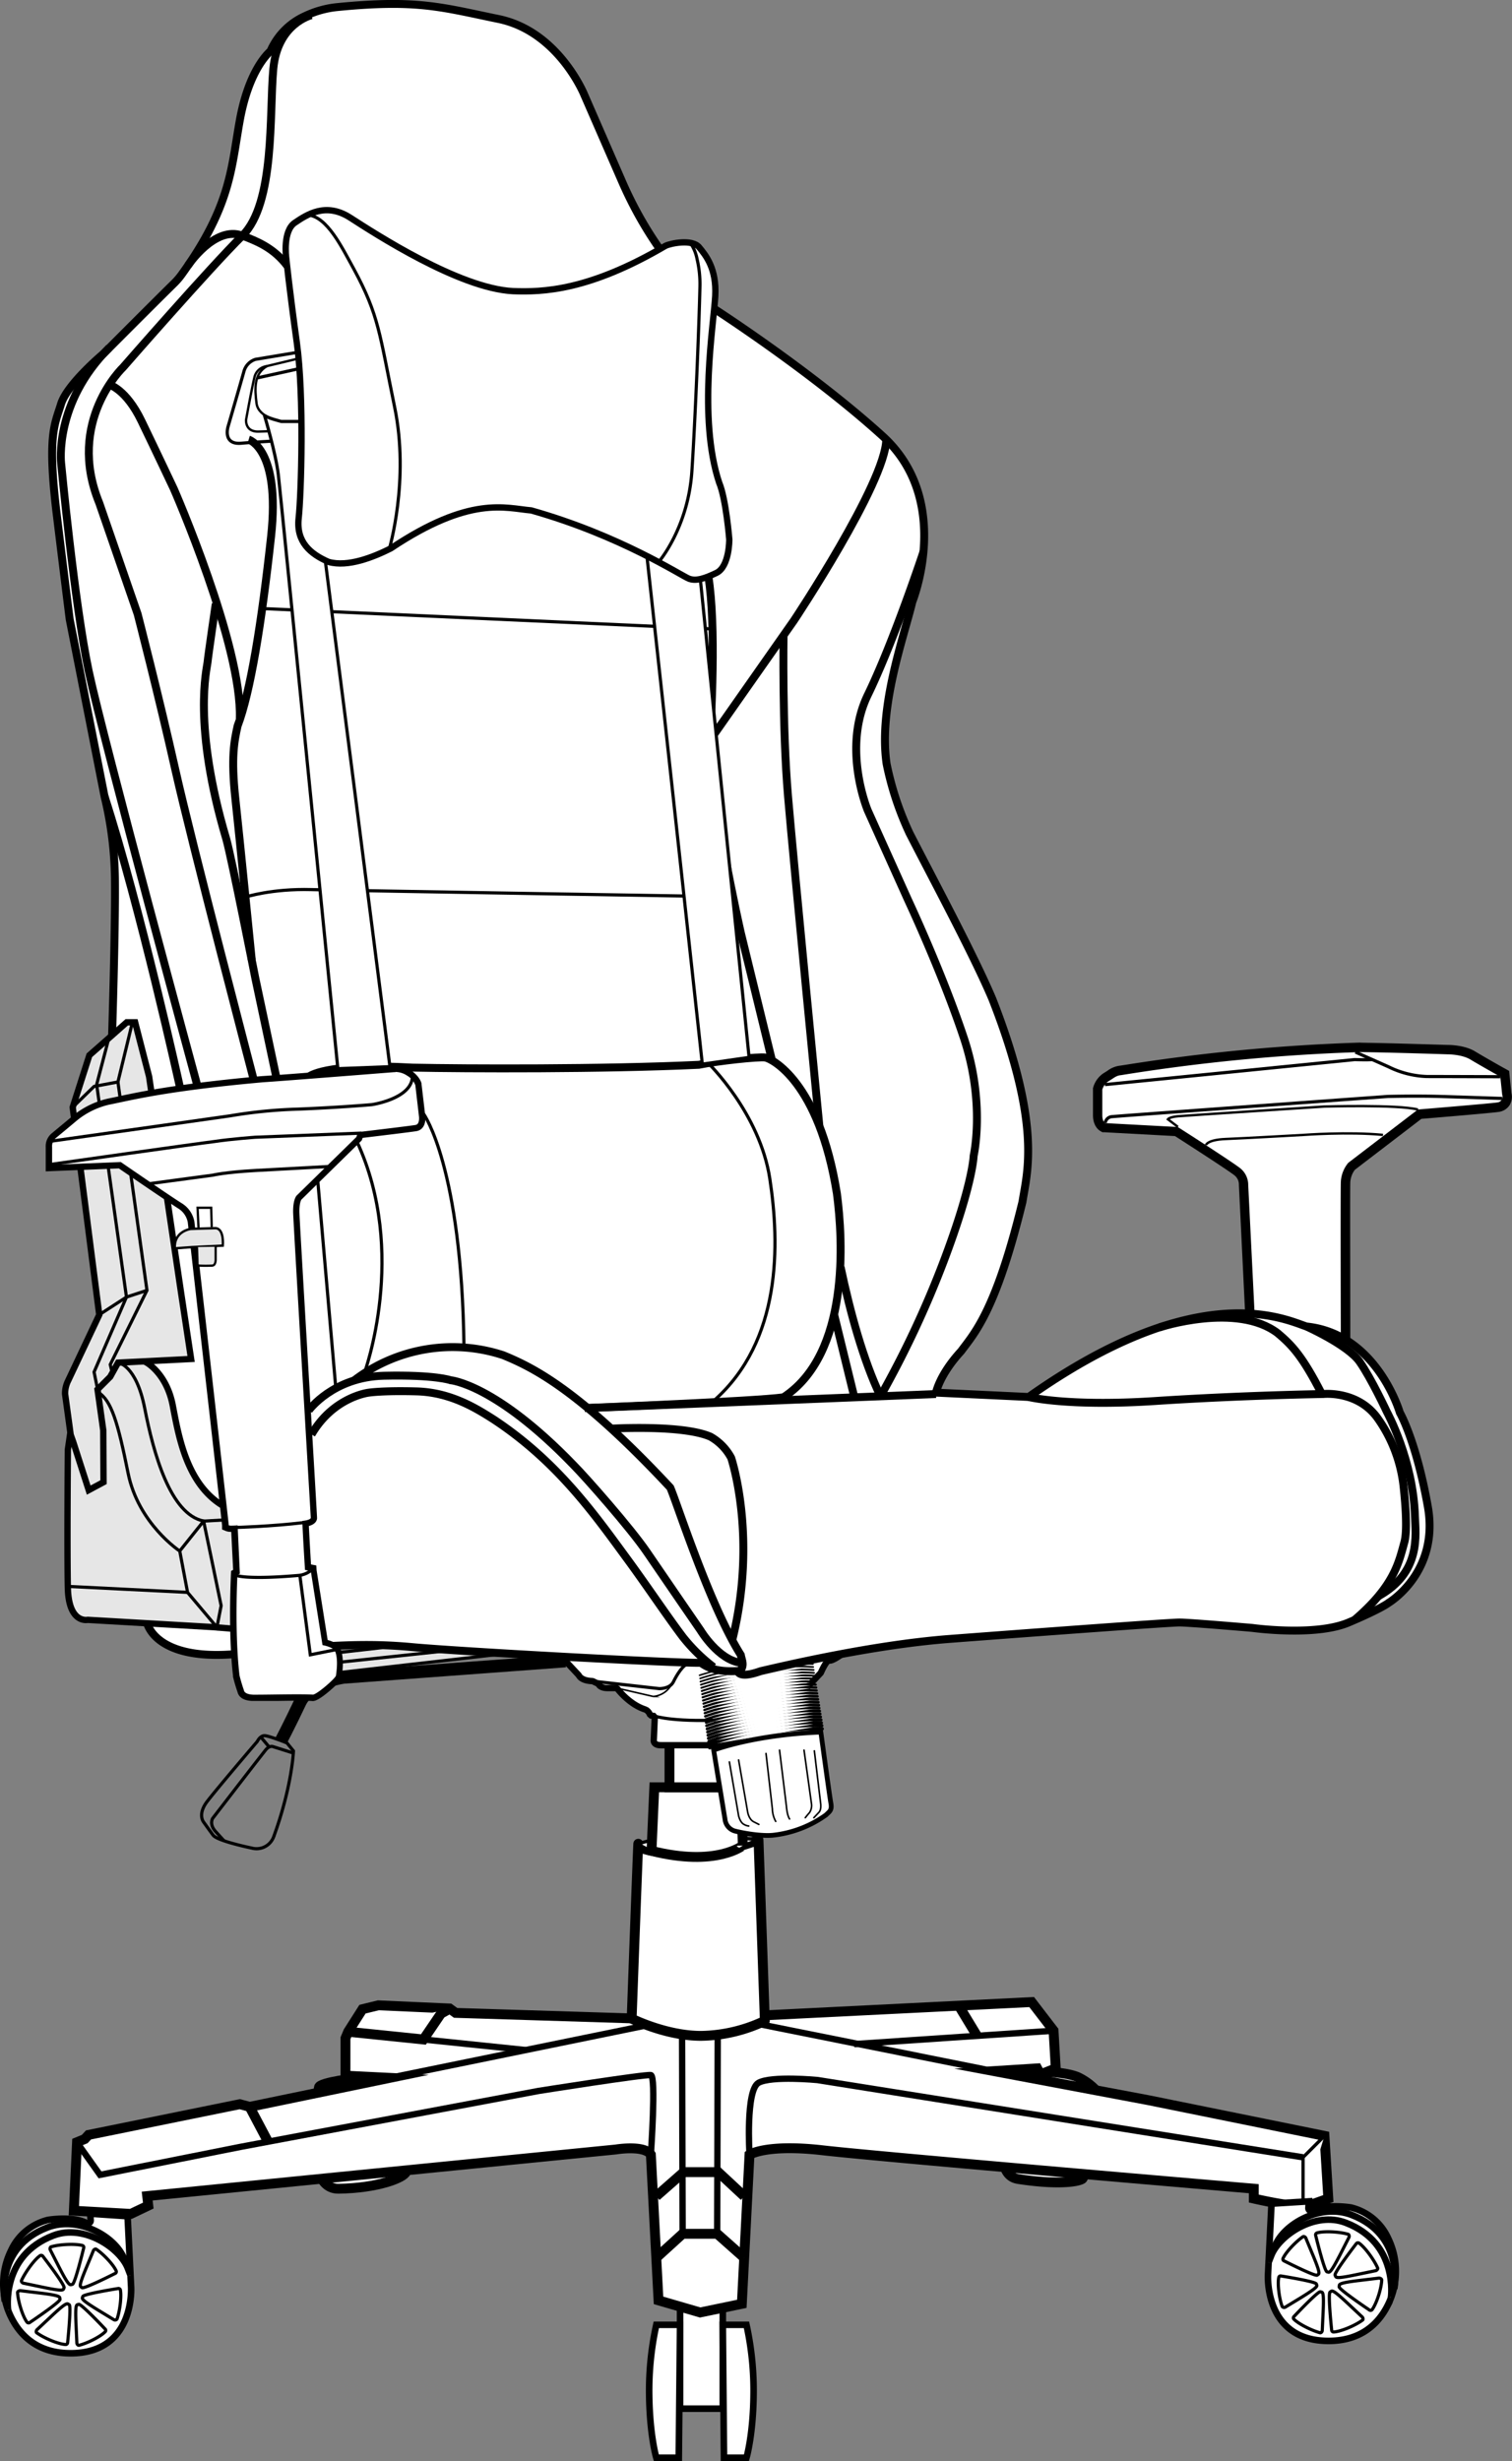 <svg xmlns="http://www.w3.org/2000/svg" viewBox="0 0 477.26 776.6"><rect x="0" y="0" width="477.26" height="776.6" fill="#808080" stroke="none"/><title>Pandora diagonal_3DT3 </title><g id="Camada_2" data-name="Camada 2"><g id="Camada_3" data-name="Camada 3"><g id="base"><polyline points="214.66 727.89 214.66 760.09 228.15 760.09 228.15 728.23" style="fill:#fff;stroke:#000;stroke-miterlimit:10;stroke-width:2.076px"/><path d="M214.66,733.62h-7.5a96.82,96.82,0,0,0-2.24,22.32c.17,12.62,2.24,19.63,2.24,19.63h7.1Z" style="fill:#fff;stroke:#000;stroke-miterlimit:10;stroke-width:2.076px"/><path d="M228.15,733.62h7.47a96.82,96.82,0,0,1,2.24,22.32c-.16,12.62-2.24,19.63-2.24,19.63h-7.1Z" style="fill:#fff;stroke:#000;stroke-miterlimit:10;stroke-width:2.076px"/><path d="M113.14,655.68s-12.3,1.38-12.46,3-6,32.18,6.23,32,20.5-3.37,21.28-5.31S113.14,655.68,113.14,655.68Z" style="fill:#fff;stroke:#000;stroke-miterlimit:10;stroke-width:3.114px"/><path d="M330.64,653.78s6.45.26,9.69,1.73a19.33,19.33,0,0,1,5.66,4.16s-2.76,26.89-4.4,27.93-8.65,1.81-20.24,0,1.21-33,1.21-33Z" style="fill:#fff;stroke:#000;stroke-miterlimit:10;stroke-width:3.114px"/><path d="M205.44,679.91l2.42,46L221,729.73,234.16,727l2.42-47.05s5.19-3.47,23.18-1.39,136,12.11,136,12.11v3.11s7.61,1.74,11.42,2.08a29.49,29.49,0,0,0,6.23,0l5.87-2.08L418.06,674l-55.54-11.26-48.78-9.18,13.66-.86,1,1.9,4.84-1.9-.69-11.93-6.91-9-83.4,4.15-42.9,1-55.53-1.73-1.9-1.39-22.49-1-5,1.22-4.51,7.09-.86,2.07V655l14,.69L78.8,664.84,75.69,664l-47.75,9.7L26.74,675l-2.43,1-1,21.62,18,1L46.8,696,46.46,693l147.91-14.7S203.36,676.79,205.44,679.91Z" style="fill:#fff;stroke:#000;stroke-miterlimit:10;stroke-width:3.114px"/><line x1="203.36" y1="639.27" x2="123.09" y2="655.68" style="fill:none;stroke:#000;stroke-miterlimit:10;stroke-width:2px"/><line x1="239.27" y1="638.66" x2="313.74" y2="653.6" style="fill:none;stroke:#000;stroke-miterlimit:10;stroke-width:2px"/><polyline points="207.15 712.47 215.47 704.9 226.37 704.9 234.9 712.47" style="fill:#fff;stroke:#000;stroke-miterlimit:10;stroke-width:3.114px"/><polyline points="207.15 693.05 215.82 685.44 226.72 685.44 234.9 693.05" style="fill:#fff;stroke:#000;stroke-miterlimit:10;stroke-width:3.114px"/><line x1="215.47" y1="704.9" x2="215.3" y2="642.88" style="fill:none;stroke:#000;stroke-miterlimit:10;stroke-width:2px"/><line x1="226.55" y1="642.88" x2="226.37" y2="704.9" style="fill:none;stroke:#000;stroke-miterlimit:10;stroke-width:2px"/><line x1="332.59" y1="640.81" x2="269.6" y2="645.04" style="fill:none;stroke:#000;stroke-miterlimit:10;stroke-width:2px"/><line x1="302.66" y1="632.96" x2="308.4" y2="642.44" style="fill:none;stroke:#000;stroke-miterlimit:10;stroke-width:3.114px"/><polyline points="418.06 674.02 411.31 680.77 411.31 695.96" style="fill:#fff;stroke:#000;stroke-miterlimit:10;stroke-width:1.038px"/><path d="M236.58,679.91s-1.28-20.42,2.87-22.67,18.58-.86,18.58-.86l153.28,24.39" style="fill:none;stroke:#000;stroke-miterlimit:10;stroke-width:2px"/><path d="M205.44,679.91s1.73-24.75,0-25.09-35.46,5-35.46,5L75.86,677.48,31.57,686.3l-7.26-10.2" style="fill:none;stroke:#000;stroke-miterlimit:10;stroke-width:2px"/><line x1="78.8" y1="664.86" x2="84.6" y2="675.84" style="fill:none;stroke:#000;stroke-miterlimit:10;stroke-width:3.114px"/><polyline points="109.94 641.15 133.65 643.58 139.18 635.44 141.95 633.88" style="fill:#fff;stroke:#000;stroke-miterlimit:10;stroke-width:3.114px"/><line x1="165.94" y1="646.92" x2="133.65" y2="643.58" style="fill:none;stroke:#000;stroke-miterlimit:10;stroke-width:2px"/><path d="M199.38,637s10.82,5.44,21.89,5.44a48.37,48.37,0,0,0,20.15-4.75l-2-57.09s-11.52,4.41-19,4.41-18.94-.51-18.94-3.11S199.38,637,199.38,637Z" style="fill:#fff;stroke:#000;stroke-linejoin:round;stroke-width:3.114px"/><path d="M202.41,581.57c3-1,13.49-3.54,37.08-1,0,0-11,4.4-17.64,4.36-6.38,0-12.86,1.61-19.58-2.54a.46.46,0,0,1-.15-.64A.45.45,0,0,1,202.41,581.57Z" style="fill:#fff;stroke:#000;stroke-linejoin:round;stroke-width:1.038px"/><path d="M205.65,584.06l.88-20.06h27.24l.71,18.37S226.07,589.21,205.65,584.06Z" style="fill:#fff;stroke:#000;stroke-miterlimit:10;stroke-width:3.114px"/><polygon points="211.32 564 211.32 538.44 230 540 229.49 564 211.32 564" style="fill:#fff;stroke:#000;stroke-miterlimit:10;stroke-width:3.114px"/><path d="M40.27,699.35l1.11,22.32s1.35,20.93-19.11,20.93c-10.31,0-15.72-5.5-18.56-11a23.71,23.71,0,0,1-.25-21.38,17.37,17.37,0,0,1,11.72-9.71s7.75-1.31,12.12,1a.91.91,0,0,0,1.22-.38,1,1,0,0,0,.1-.49l-.13-2.08Z" style="fill:#fff;stroke:#000;stroke-miterlimit:10;stroke-width:2.076px"/><path d="M1.52,726.18S-1.75,709.27,15,702.89c9.73-3.7,21.36,2.74,24.18,9.88l.94,2.33" style="fill:#fff;stroke:#000;stroke-miterlimit:10;stroke-width:2.076px"/><path d="M2.55,729S.07,711.81,16.87,705.43c9.73-3.69,20.89,4,23.4,10.18L41.2,718" style="fill:#fff;stroke:#000;stroke-miterlimit:10;stroke-width:2.076px"/><path d="M12.64,711.81a.65.65,0,0,1,.86.13c1.41,1.85,7.1,9.34,6.72,10s.4,1.31-6.81-.2l-6-1.25c-.37-.07-.77-.52-.62-.86C8,717,10.81,713.08,12.64,711.81Z" style="fill:#fff;stroke:#000;stroke-miterlimit:10"/><path d="M26,708.59a.6.6,0,0,1,.43.73c-.55,2.27-2.84,11.42-3.58,11.53S22,722,18.65,715.43L15.88,710c-.17-.33-.07-.93.28-1C19,708.18,23.77,708,26,708.59Z" style="fill:#fff;stroke:#000;stroke-miterlimit:10"/><path d="M36.67,716.61a.61.61,0,0,1-.27.78c-2,1-10,5-10.53,4.5s-1.3.15,1.39-6.33c1.37-3.29,1.91-4.61,2.22-5.34.13-.34.62-.64.91-.44C32.7,711.34,35.82,714.66,36.67,716.61Z" style="fill:#fff;stroke:#000;stroke-miterlimit:10"/><path d="M8.51,732.76a.63.63,0,0,0,.85.16c1.93-1.3,9.74-6.63,9.57-7.35s.8-1.12-6.52-2l-6-.72c-.37,0-.9.25-.87.62C5.73,726.39,7.18,731,8.51,732.76Z" style="fill:#fff;stroke:#000;stroke-miterlimit:10"/><path d="M20.68,739.84a.62.62,0,0,0,.66-.56c.24-2.32,1.15-11.72.5-12s-.36-1.34-5.71,3.71l-4.44,4.16c-.27.26-.39.85-.08,1C14,737.89,18.45,739.72,20.68,739.84Z" style="fill:#fff;stroke:#000;stroke-miterlimit:10"/><path d="M33.21,735.8a.59.59,0,0,0,0-.82c-1.51-1.61-7.71-8.09-8.36-7.82s-1.17-.59-.85,6.42c.16,3.56.23,5,.26,5.78,0,.37.37.81.71.72C27.67,739.41,31.74,737.33,33.21,735.8Z" style="fill:#fff;stroke:#000;stroke-miterlimit:10"/><path d="M38,722.63a.61.61,0,0,0-.68-.47c-2.18.35-11,1.83-11.17,2.51S25,725.32,31,729l4.93,3a.79.79,0,0,0,1-.18C37.85,729.19,38.4,724.7,38,722.63Z" style="fill:#fff;stroke:#000;stroke-miterlimit:10"/><path d="M401.35,695.39l-1.11,22.38s-1.35,20.93,19.11,20.93c10.32,0,15.73-5.5,18.56-11a23.77,23.77,0,0,0,.26-21.39,17.38,17.38,0,0,0-11.73-9.7s-7.74-1.31-12.11,1a.91.91,0,0,1-1.23-.4.85.85,0,0,1-.1-.47l.14-2.08Z" style="fill:#fff;stroke:#000;stroke-miterlimit:10;stroke-width:2.076px"/><path d="M440.1,722.23s3.27-16.91-13.49-23.3c-9.74-3.69-21.36,2.74-24.19,9.87l-.93,2.34" style="fill:#fff;stroke:#000;stroke-miterlimit:10;stroke-width:2.076px"/><path d="M439.06,725s2.49-17.21-14.32-23.6c-9.73-3.7-20.88,4-23.4,10.19l-.92,2.33" style="fill:#fff;stroke:#000;stroke-miterlimit:10;stroke-width:2.076px"/><path d="M429,707.86a.65.65,0,0,0-.87.12c-1.41,1.85-7.11,9.35-6.71,10s-.41,1.32,6.81-.2l6-1.24c.36-.09.76-.52.62-.87C433.66,713,430.81,709.13,429,707.86Z" style="fill:#fff;stroke:#000;stroke-miterlimit:10"/><path d="M415.72,704.62a.64.64,0,0,0-.44.75c.55,2.26,2.85,11.42,3.59,11.53s.76,1.13,4.15-5.43l2.77-5.43c.17-.33.07-.92-.28-1C422.66,704.22,417.85,704,415.72,704.62Z" style="fill:#fff;stroke:#000;stroke-miterlimit:10"/><path d="M405,712.65a.58.58,0,0,0,.27.78c2,1,10,5,10.52,4.51s1.31.14-1.38-6.33c-1.37-3.29-1.92-4.61-2.22-5.36-.14-.32-.62-.62-.92-.42C409,707.39,405.85,710.72,405,712.65Z" style="fill:#fff;stroke:#000;stroke-miterlimit:10"/><path d="M433.12,728.81a.62.62,0,0,1-.85.15c-1.93-1.3-9.74-6.63-9.57-7.35s-.8-1.13,6.51-2l6.06-.73c.37,0,.89.25.87.63C436,722.43,434.45,727,433.12,728.81Z" style="fill:#fff;stroke:#000;stroke-miterlimit:10"/><path d="M421,735.88a.6.6,0,0,1-.66-.55h0c-.25-2.31-1.16-11.71-.5-12.05s.34-1.34,5.71,3.72l4.43,4.15c.28.26.38.85.08,1C427.65,733.93,423.17,735.76,421,735.88Z" style="fill:#fff;stroke:#000;stroke-miterlimit:10"/><path d="M408.42,731.85a.59.59,0,0,1,0-.82c1.52-1.61,7.72-8.1,8.37-7.83s1.17-.58.85,6.43c-.17,3.56-.23,5-.27,5.78,0,.36-.36.81-.72.71C414,735.42,409.89,733.34,408.42,731.85Z" style="fill:#fff;stroke:#000;stroke-miterlimit:10"/><path d="M403.64,718.68a.58.58,0,0,1,.67-.47c2.18.34,11,1.82,11.18,2.51s1.13.64-4.83,4.32l-4.94,3a.78.78,0,0,1-1-.19C403.77,725.28,403.2,720.74,403.64,718.68Z" style="fill:#fff;stroke:#000;stroke-miterlimit:10"/></g><path d="M177.21,522.77l5.5,5.89s.62,1.74,4.33,1.83l1.85.88s.35,1.32,2.91,1.32h2.91s3.8,5.21,9.09,6.8a3.05,3.05,0,0,1,1.44,1.82l1.45.23-.33,7.71s-.12,1.44,2.12,1.47,15.53,0,15.53,0l20.87-12.82,10.1-5.65,4.1-4.35s1.78-4.18,2.72-3.91,4.1-2.09,4.1-2.09" style="fill:#fff;stroke:#000;stroke-linejoin:bevel;stroke-width:2px"/><path d="M187,530.49l21.09,2.38s3.35.09,4.45-2.12,2.91-5.31,5-6" style="fill:none;stroke:#000;stroke-linecap:round;stroke-miterlimit:10"/><path d="M194.71,532.69l11.48,2.65a7.28,7.28,0,0,0,5.77-3.76" style="fill:none;stroke:#000;stroke-linecap:round;stroke-miterlimit:10;stroke-width:0.5px"/><path d="M206.69,541.54s6.6,2.22,24.33,1" style="fill:none;stroke:#000;stroke-linecap:round;stroke-miterlimit:10"/><path d="M224,551.55s16.68-6.58,35.56-6" style="fill:#fff;stroke:#000;stroke-linecap:round;stroke-miterlimit:10"/><path d="M223.87,550.55s16.68-6.54,35.56-6" style="fill:#fff;stroke:#000;stroke-linecap:round;stroke-miterlimit:10;stroke-width:0.978px"/><path d="M223.73,549.56s16.69-6.51,35.56-5.91" style="fill:#fff;stroke:#000;stroke-linecap:round;stroke-miterlimit:10;stroke-width:0.957px"/><path d="M223.59,548.56s16.7-6.47,35.57-5.84" style="fill:#fff;stroke:#000;stroke-linecap:round;stroke-miterlimit:10;stroke-width:0.935px"/><path d="M223.45,547.57s16.71-6.45,35.57-5.77" style="fill:#fff;stroke:#000;stroke-linecap:round;stroke-miterlimit:10;stroke-width:0.913px"/><path d="M223.31,546.57s16.72-6.41,35.57-5.7" style="fill:#fff;stroke:#000;stroke-linecap:round;stroke-miterlimit:10;stroke-width:0.891px"/><path d="M223.17,545.58s16.73-6.38,35.57-5.64" style="fill:#fff;stroke:#000;stroke-linecap:round;stroke-miterlimit:10;stroke-width:0.87px"/><path d="M223,544.58s16.73-6.34,35.57-5.56" style="fill:#fff;stroke:#000;stroke-linecap:round;stroke-miterlimit:10;stroke-width:0.848px"/><path d="M222.9,543.59s16.74-6.31,35.57-5.5" style="fill:#fff;stroke:#000;stroke-linecap:round;stroke-miterlimit:10;stroke-width:0.826px"/><path d="M222.76,542.59s16.74-6.28,35.57-5.43" style="fill:#fff;stroke:#000;stroke-linecap:round;stroke-miterlimit:10;stroke-width:0.804px"/><path d="M222.62,541.6s16.75-6.25,35.57-5.36" style="fill:#fff;stroke:#000;stroke-linecap:round;stroke-miterlimit:10;stroke-width:0.783px"/><path d="M222.48,540.6s16.76-6.21,35.58-5.29" style="fill:#fff;stroke:#000;stroke-linecap:round;stroke-miterlimit:10;stroke-width:0.761px"/><path d="M222.34,539.61s16.77-6.18,35.58-5.23" style="fill:#fff;stroke:#000;stroke-linecap:round;stroke-miterlimit:10;stroke-width:0.739px"/><path d="M222.2,538.61s16.78-6.15,35.58-5.15" style="fill:#fff;stroke:#000;stroke-linecap:round;stroke-miterlimit:10;stroke-width:0.717px"/><path d="M222.06,537.61s16.79-6.11,35.58-5.08" style="fill:#fff;stroke:#000;stroke-linecap:round;stroke-miterlimit:10;stroke-width:0.696px"/><path d="M221.92,536.62s16.8-6.08,35.58-5" style="fill:#fff;stroke:#000;stroke-linecap:round;stroke-miterlimit:10;stroke-width:0.674px"/><path d="M221.78,535.62s16.81-6,35.59-4.94" style="fill:#fff;stroke:#000;stroke-linecap:round;stroke-miterlimit:10;stroke-width:0.652px"/><path d="M221.65,534.63s16.81-6,35.58-4.88" style="fill:#fff;stroke:#000;stroke-linecap:round;stroke-miterlimit:10;stroke-width:0.63px"/><path d="M221.51,533.63s16.81-6,35.58-4.81" style="fill:#fff;stroke:#000;stroke-linecap:round;stroke-miterlimit:10;stroke-width:0.609px"/><path d="M221.37,532.64s16.82-5.95,35.58-4.74" style="fill:#fff;stroke:#000;stroke-linecap:round;stroke-miterlimit:10;stroke-width:0.587px"/><path d="M221.23,531.64s16.83-5.91,35.59-4.67" style="fill:#fff;stroke:#000;stroke-linecap:round;stroke-miterlimit:10;stroke-width:0.565px"/><path d="M221.09,530.65s16.84-5.89,35.59-4.61" style="fill:#fff;stroke:#000;stroke-linecap:round;stroke-miterlimit:10;stroke-width:0.543px"/><path d="M221,529.65s16.85-5.85,35.59-4.53" style="fill:#fff;stroke:#000;stroke-linecap:round;stroke-miterlimit:10;stroke-width:0.522px"/><path d="M220.81,528.66s16.86-5.82,35.59-4.47" style="fill:#fff;stroke:#000;stroke-linecap:round;stroke-miterlimit:10;stroke-width:0.5px"/><path d="M225.27,552.25l3.59,21.94a4.3,4.3,0,0,0,3,3.59c2.71.71,8.47,1.71,12.12,1.35a35.4,35.4,0,0,0,16.76-6.41c.95-1,1.95-1.35,1.53-3.65s-3.17-22.47-3.17-22.47S240.86,546.9,225.27,552.25Z" style="fill:#fff;stroke:#000;stroke-miterlimit:10;stroke-width:1.5px"/><path d="M257.05,552.5l2,16.72s.26,1.81-.53,2.65l-1.63,1.73" style="fill:none;stroke:#000;stroke-linecap:round;stroke-miterlimit:10;stroke-width:0.5px"/><path d="M253.79,552.28l2.34,16.81a4,4,0,0,1-.62,2.91c-.93,1.06-1.32,1.6-1.32,1.6" style="fill:none;stroke:#000;stroke-linecap:round;stroke-miterlimit:10;stroke-width:0.5px"/><path d="M246.06,552.28,248.23,570s.18,2.83,1,4" style="fill:none;stroke:#000;stroke-linecap:round;stroke-miterlimit:10;stroke-width:0.5px"/><path d="M241.79,553.34l2,17.42a8.65,8.65,0,0,0,1.06,4" style="fill:none;stroke:#000;stroke-linecap:round;stroke-miterlimit:10;stroke-width:0.5px"/><path d="M233.14,555.37,236,571.82s.35,2.3,1.94,3.09l1.59.8" style="fill:none;stroke:#000;stroke-linecap:round;stroke-miterlimit:10;stroke-width:0.5px"/><path d="M230.23,556l2.91,17s.49,2.12,1.68,2.7a3.76,3.76,0,0,0,1.52.53" style="fill:none;stroke:#000;stroke-linecap:round;stroke-miterlimit:10;stroke-width:0.5px"/><path d="M178.49,524.15l-70,5.16s-10.71,1.41-13.82,8-6.06,12.23-6.06,12.23" style="fill:none;stroke:#000;stroke-miterlimit:10;stroke-width:4px"/><path d="M81.21,549.54s.89-1.94,2.42-1.82S90.57,550,90.57,550l2.06,2.53s-.42,11.21-6.3,27.24a5.77,5.77,0,0,1-6.88,3.41c-4.71-1-11.12-2.65-12.18-4.06s-3.06-4.23-3.06-4.23-1.88-2.41,1.18-6.41S81.21,549.54,81.21,549.54Z" style="fill:none;stroke:#000;stroke-miterlimit:10"/><path d="M92.59,553.2l-6.32-2s-1.11-.58-2.41,1S67.1,573.84,67.1,573.84,66,575.66,68,577.9s2.74,3,2.74,3" style="fill:none;stroke:#000;stroke-miterlimit:10"/><line x1="82.33" y1="548.15" x2="84.8" y2="551.09" style="fill:none;stroke:#000;stroke-miterlimit:10"/><g id="Camada_9" data-name="Camada 9"><path d="M395.28,418.61l-.79-4.61L392.54,374v-.08a5.15,5.15,0,0,0-1.9-4c-2.36-1.89-16.92-11.23-19.31-12.76l-22.92-1.24-.32-.19c-.27-.16-1.61-1.1-1.61-3.75v-8.32l0-.2a6.42,6.42,0,0,1,2.77-3.59c.4-.23.74-.46,1.06-.67a6.78,6.78,0,0,1,3.4-1.38c.2,0,.81-.12,1.82-.28a591.77,591.77,0,0,1,73.82-6.94c9.74.11,27.57.7,27.75.7h0c.25,0,4.79,0,7.79,1.87,2.65,1.61,9.3,5.34,9.36,5.38l.68.38.65,6.29a3.55,3.55,0,0,1-.33,2.73,3.27,3.27,0,0,1-2.44,1.51c-2.12.33-21.46,1.94-24.73,2.21l-21.52,16.46a8.74,8.74,0,0,0-1.88,4.93c-.13,3.49,0,48.45,0,48.91v1.78Z" style="fill:#fff"/><path d="M429.45,332c9.76.12,27.65.71,27.65.71s4.35,0,7.06,1.65,9.41,5.41,9.41,5.41l.59,5.65a1.82,1.82,0,0,1-1.53,2.47c-2.24.35-25.06,2.23-25.06,2.23l-22,16.83a10.21,10.21,0,0,0-2.34,6c-.13,3.56,0,49,0,49l-26.65-4.58-.6-3.47L394,374a6.77,6.77,0,0,0-2.46-5.3c-2.66-2.12-19.78-13.06-19.78-13.06l-22.94-1.23s-.88-.53-.88-2.47v-8.12a4.89,4.89,0,0,1,2.07-2.69c1.59-.93,2.3-1.72,3.84-1.85A587.91,587.91,0,0,1,429.45,332m0-3h-.07a592.75,592.75,0,0,0-74,7l-1.74.27a8.25,8.25,0,0,0-4.08,1.62c-.31.21-.63.42-1,.63a8,8,0,0,0-3.45,4.48l-.11.39v8.53c0,3.37,1.79,4.71,2.34,5l.64.38.74,0,22.15,1.2c5.15,3.3,16.87,10.86,18.86,12.45a3.75,3.75,0,0,1,1.33,2.76v.33L393,414v.19l0,.18.6,3.47.37,2.09,2.08.36,26.65,4.58,3.52.6v-3.57c0-15.68-.1-46.07,0-48.84a7.24,7.24,0,0,1,1.43-3.91l21-16.08c4.61-.38,22.3-1.86,24.4-2.19a4.86,4.86,0,0,0,3.5-2.21,5.12,5.12,0,0,0,.53-3.75l-.57-5.43-.16-1.55-1.35-.76c-.07,0-6.69-3.75-9.32-5.35-3.24-2-7.82-2.08-8.57-2.09-1,0-18.21-.59-27.66-.7Z"/><path d="M348.76,342.26l78.81-7.89s4.23.12,5.53,0" style="fill:none;stroke:#000;stroke-miterlimit:10"/><path d="M427.83,332l10.41,4.62a29.54,29.54,0,0,0,12.18,3.09c6.35,0,23.15.06,23.15.06" style="fill:none;stroke:#000;stroke-miterlimit:10"/><path d="M348.86,354.37a2.3,2.3,0,0,1,2.24-2C353.21,352.13,438,346,438,346s9.06-.23,16.59,0l19.57.63" style="fill:none;stroke:#000;stroke-miterlimit:10"/><path d="M371.8,355.6l-3.17-2.41s.47-.7,3.17-.94,46.12-3.06,46.12-3.06,23.25-.7,29.65.94" style="fill:none;stroke:#000;stroke-miterlimit:10;stroke-width:0.75px"/><path d="M380.66,361.32s.44-1.66,6.2-1.89,24.67-1.3,24.67-1.3,14.16-1.06,25,0" style="fill:none;stroke:#000;stroke-miterlimit:10;stroke-width:0.75px"/></g><polygon points="174.18 520.13 106.16 527.9 105.45 524.72 106.51 521.54 171.33 514.13 174.18 520.13" style="fill:#e6e6e6;stroke:#000;stroke-miterlimit:10"/><line x1="172.43" y1="517.57" x2="105.45" y2="524.72" style="fill:none;stroke:#000;stroke-miterlimit:10"/><g id="Camada_6" data-name="Camada 6"><path d="M46.39,512s2.59,14.12,34.35,9.18c22.59-1.88,34.36-2.82,49.42-1.41s84.7,5.18,91.05,4.94c2.45,1.77,5.48,2.94,11.65,2.59,0,0,.15,2.59,7.21.06,6.44-1.47,35-8.3,59.73-10.18S369,512,372.27,512s23,1.71,23,1.71,19.83,2.77,30.42-1.71,12.64-6.23,12.64-6.23,16.06-9.53,12.36-30.35-8.83-29.65-8.83-29.65-7.23-24.88-29.47-27.18c-6.88-2.29-34.06-15.7-87.7,22.24l-29.24-1.37s1.06-5.63,7.94-13.1c4-5.47,10.88-12.36,19.35-47.12,1.42-9.18,6.18-24-9.53-64.06-6-14.12-18.7-37.76-26.11-52.23a96.65,96.65,0,0,1-7.24-21.89c-2.65-18,5.47-40.06,8.12-51.17,0,0,13-32-9.47-52.36s-52.94-40-52.94-40S208.39,84.9,196.39,57.37l-12-27.53S176.27,9.9,157.39,6c-17.92-3.68-25.51-6.25-50.67-3.79A30.86,30.86,0,0,0,96.23,5.1a21.49,21.49,0,0,0-10.84,11c-1.23,1.12-6.94,6.65-9.7,21.89C73,52.84,73,64.92,57.39,86.55A21.59,21.59,0,0,1,55,89.35c-6.48,6.36-22.25,22.19-22.25,22.19s-11.55,9.62-13.5,16-4.41,9.71-1.32,35S22,195.46,22,195.46l11,55.85a116.76,116.76,0,0,1,3.29,27.41c.12,15.88-.94,48.94-.94,48.94Z" style="fill:#fff;stroke:#000;stroke-miterlimit:10;stroke-width:2.5px"/><path d="M98.33,4.78S87.57,7.37,86.27,21.72s.59,42.41-9.76,52.65S38.86,115.9,38.86,115.9,20.8,133,31.33,158.72l12.12,35.06s6.71,26,11.88,49.06,24.94,98.59,24.94,98.59,17.42,68.47-2.58,114.35" style="fill:none;stroke:#000;stroke-miterlimit:10;stroke-width:2.5px"/><path d="M68.1,190.54S65.69,207,65.51,209s-4.82,19.65,5.94,55.86c1.76,6.38,9.18,44,9.18,44l6.7,31.59s16.24,100.47-8.12,115.35" style="fill:none;stroke:#000;stroke-miterlimit:10;stroke-width:2.5px"/><path d="M78.5,138.72s10.07,3,7.07,30.53S79,218.66,75,229.07c-1.06,4.77-2.12,9.89-.71,22.94s5.17,50.85,5.17,50.85" style="fill:none;stroke:#000;stroke-miterlimit:10;stroke-width:2.5px"/><path d="M34.49,121.4s5.28,1.35,10.14,11.41,10.23,21.44,10.23,21.44,21.65,49.41,20.83,72.59" style="fill:none;stroke:#000;stroke-miterlimit:10;stroke-width:2.5px"/><path d="M97.45,445.07s7.65-10.58,23.76-10.94,21,1.41,21,1.41,14.08,1.14,38.79,26.73c3.88,3.89,18.09,20,23.21,27.54s16.94,24.7,16.94,24.7,5.62,9.39,12.74,10.21" style="fill:none;stroke:#000;stroke-miterlimit:10;stroke-width:2.5px"/><path d="M225.24,526.07a54.1,54.1,0,0,1-9.72-9.54c-4.91-6.5-11.45-16.28-17.36-24.34-10.24-13.94-22-30.87-42.36-44.29-5.29-3.36-13.41-8.53-24.29-8.83s-15.24.42-15.24.42-11.06,1.35-17.94,13.17" style="fill:none;stroke:#000;stroke-miterlimit:10;stroke-width:2.5px"/><path d="M111.71,435.66a51.19,51.19,0,0,1,47.15-8c8.83,3.65,23.41,10.35,52.71,41.77,2.12,4.82,12.42,37.17,22.27,52.82.32,1.76,1.24,3.21-.26,5.1" style="fill:none;stroke:#000;stroke-miterlimit:10;stroke-width:2.5px"/><line x1="185.51" y1="444.33" x2="295.45" y2="439.9" style="fill:none;stroke:#000;stroke-miterlimit:10;stroke-width:2.5px"/><path d="M192.94,450.83s22.51-1.34,31.33,2.54a16.7,16.7,0,0,1,6.53,6.7s8.42,25,.33,57.5" style="fill:none;stroke:#000;stroke-miterlimit:10;stroke-width:2.5px"/><path d="M324.69,440.84s12.35,3.08,39.88,1.27,53.12-2.21,53.12-2.21,11-1.21,17.29,7.82l.19.27a45.84,45.84,0,0,1,7.88,21.23c.67,6.25,1.2,14,.22,17.5-1.76,6.35-3.19,13.77-15.8,24.53" style="fill:none;stroke:#000;stroke-miterlimit:10;stroke-width:2.5px"/><path d="M365.94,418.89s24.45-8.05,37.39,1.83c4.47,3.77,7.77,7.19,13.88,19.12" style="fill:none;stroke:#000;stroke-miterlimit:10;stroke-width:2.5px"/><path d="M412.39,418.6s13.06,5.83,16.77,11.12,8.64,15.88,8.64,15.88,8.3,15.11,8.83,33c.17,5.65,2.08,17.59-11.58,25.12" style="fill:none;stroke:#000;stroke-miterlimit:10;stroke-width:2.5px"/><path d="M56.74,342.84S44.27,286.13,33,251.31" style="fill:none;stroke:#000;stroke-miterlimit:10;stroke-width:2.5px"/><path d="M62.36,342.84S32.5,233,28,211.78s-8.71-65.65-8.71-65.65-2.26-19,15.16-36.37" style="fill:none;stroke:#000;stroke-miterlimit:10;stroke-width:2.5px"/><path d="M243.64,334.47l-9.8-40.1s-10.51-45.83-9.57-64.09,1.65-45.35-2.58-56.16" style="fill:none;stroke:#000;stroke-miterlimit:10;stroke-width:2.5px"/><line x1="269.68" y1="440.94" x2="263.28" y2="414.79" style="fill:none;stroke:#000;stroke-miterlimit:10;stroke-width:2.5px"/><path d="M224.22,233.43l26.41-37.65s28.84-43.29,29.12-57.06" style="fill:none;stroke:#000;stroke-miterlimit:10;stroke-width:2.5px"/><path d="M265.34,399.84c3,14.3,7.28,29.71,12.58,40.76" style="fill:none;stroke:#000;stroke-miterlimit:10;stroke-width:2.5px"/><path d="M247.33,200.48s-.47,28.71,1.41,50.83,9.89,104,9.89,104" style="fill:none;stroke:#000;stroke-miterlimit:10;stroke-width:2.5px"/><path d="M277.92,440.6a314.11,314.11,0,0,0,20-42.7c9.18-24.24,9.41-33.18,9.41-33.18s3.77-16.53-3.06-37.09S286.63,284,286.63,284l-12.71-28.23s-8.23-19.53,0-36.47,17.57-45.19,17.57-45.19" style="fill:none;stroke:#000;stroke-miterlimit:10;stroke-width:2.5px"/><path d="M59.35,83.78s8.45-12.71,17.16-9.41,19.59,7.88,21.82,34.35" style="fill:none;stroke:#000;stroke-miterlimit:10;stroke-width:2.5px"/></g><path d="M97.45,339.78s4.88-4.47,32.76-2.88c16.77.35,60.36.53,90.36-.89,6-1.23,19-2.63,21-2.29s16.94,7.59,22.59,42.88c1.94,14.65,4.12,50.63-16.88,64.34-8.69,1.25-62.71,3.39-62.71,3.39" style="fill:none;stroke:#000;stroke-miterlimit:10;stroke-width:2.5px"/><line x1="106" y1="438.07" x2="100.26" y2="372.1" style="fill:none;stroke:#000;stroke-miterlimit:10"/><path d="M223.54,335.48S239.87,351.3,243,372c3.11,20.45,3.85,51.08-17.78,70.1" style="fill:none;stroke:#000;stroke-miterlimit:10"/><path d="M133.74,351.54s12,16.53,12.72,73.65" style="fill:none;stroke:#000;stroke-miterlimit:10"/><path d="M115,433.32s14-38-2.39-73.21" style="fill:none;stroke:#000;stroke-miterlimit:10"/><path d="M94.06,111.16,80.63,113.4A5.51,5.51,0,0,0,77,117.19c-1.21,4.33-5,17.38-5,17.38s-1.85,5.83,4.15,5.3,19-1.15,19-1.15" style="fill:none;stroke:#000;stroke-miterlimit:10"/><path d="M94.25,113.12l-10.81,2.6a4.59,4.59,0,0,0-3,2.88c-.65,2.24-2.76,13.83-2.76,13.83s-.42,3.88,3.94,3.76,13.54-.53,13.54-.53" style="fill:none;stroke:#000;stroke-miterlimit:10;stroke-width:0.75px"/><path d="M94.86,133H88.8s-7.23-1.11-7.82-5.7-.89-9.41,3.32-11.79" style="fill:none;stroke:#000;stroke-miterlimit:10;stroke-width:0.75px"/><line x1="81.18" y1="119.26" x2="94.51" y2="116.31" style="fill:none;stroke:#000;stroke-miterlimit:10"/><line x1="82.77" y1="192.03" x2="224.9" y2="198.48" style="fill:none;stroke:#000;stroke-miterlimit:10"/><path d="M77.46,283.08s8.34-2.71,20.87-2.36S231.39,283,231.39,283" style="fill:none;stroke:#000;stroke-miterlimit:10"/><polygon points="221.69 335.8 203.27 166.96 215.45 167.66 220.94 181.6 236.45 333.67 221.69 335.8" style="fill:#fff;stroke:#000;stroke-miterlimit:10"/><path d="M83.44,130.94s3.63,12.13,4.41,18.84,18.79,187.45,18.79,187.45l16.44-.63L97.06,133H88.8S83.7,131.75,83.44,130.94Z" style="fill:#fff;stroke:#000;stroke-miterlimit:10"/><g id="Camada_8" data-name="Camada 8"><path d="M67.39,513.46l-39.7-2.3s-6,1.33-6.27-10,0-43.68,0-43.68l2.65-18.17,7.23-12.71s4.33-.53,6.53-.62a62.54,62.54,0,0,1,8.3,1.06L46.3,430s6.27,3.44,8.21,13.41,4.59,27.2,18.7,33.2,11.42,28.12,11.42,28.12l.2,6.24-4.91,3.53Z" style="fill:#e6e6e6;stroke:#000;stroke-miterlimit:10;stroke-width:2px"/><path d="M22.3,452.75c-.44-3.35-1.76-12.88-1.76-12.88a9,9,0,0,1,.79-3.8c.88-1.85,10-21.17,10-21.17l-8.38-65.47L28.21,333l6.62-5.82L40,322.6h2.65l4.41,17.12,10,67.59,3.26,21.53L37.26,430l-2.47,4.46-4,4,1.81,12.93.08,16.32L28,470.22,23.1,455Z" style="fill:#e6e6e6;stroke:#000;stroke-miterlimit:10;stroke-width:2px"/><path d="M37.26,430s5.72.57,8.43,14.46,8,33.41,18.58,35.52c1.06,4.95,5.53,26.71,5.53,26.71l-1.33,6.82-9.26-11-2.47-13.06s-13.09-8.59-16.31-24.59-5.31-23.13-9.5-25.51" style="fill:none;stroke:#000;stroke-miterlimit:10"/><line x1="21.41" y1="500.61" x2="59.21" y2="502.49" style="fill:none;stroke:#000;stroke-miterlimit:10"/><polyline points="56.74 489.43 64.27 480.01 77.43 479.25" style="fill:none;stroke:#000;stroke-miterlimit:10"/><polyline points="30.82 438.5 29.69 432.96 39.92 409.31 30.51 342.25 34.34 327.63" style="fill:none;stroke:#000;stroke-miterlimit:10"/><polyline points="22.92 349.43 29.69 342.84 37.22 341.43 41.8 322.6" style="fill:none;stroke:#000;stroke-miterlimit:10"/><polyline points="35.44 433.31 34.8 430.6 46.39 407.19 37.22 341.43" style="fill:none;stroke:#000;stroke-miterlimit:10"/><polyline points="31.3 414.9 39.92 409.31 46.39 407.19" style="fill:none;stroke:#000;stroke-miterlimit:10"/></g><g id="Camada_7" data-name="Camada 7"><path d="M81.15,535.74l-1.35,0c-3.07-.09-3.66-1.49-3.77-2.08s-.92-2.68-1.41-4.78v-.11c-1.57-13.6-.67-31.58-.66-31.76l0-.57.71-.37L74,482.4c-.29,0-.6,0-.9,0a3.48,3.48,0,0,1-1.32-.17l-.62-.25v-.67c-.12-1.48-10.74-94.86-10.85-95.8a7.59,7.59,0,0,0-3.51-5c-3.29-2.06-16.82-11.32-19-12.81l-22.38.91V362a4.35,4.35,0,0,1,1.48-3.65c1.3-1,6.2-5.15,6.25-5.19a25.87,25.87,0,0,1,11.13-5.6c.94-.18,2-.41,3.26-.67,6.56-1.41,18.77-4,45.28-6.4,5.65-.35,40.4-3.11,41.29-3.18a5.32,5.32,0,0,1,.68,0,7.75,7.75,0,0,1,4.3,1.36c2.46,1.67,2.93,3.4,3,3.6l0,.11,1.15,9.79c.18,1.25,0,3.49-1.87,3.84-1.34.25-15.09,1.9-17.41,2.18l-.28.24-.34.94-19,18.6s-1,1.12-.85,5.08c.17,4.61,5.5,95,5.56,95.89V479l0,.11c-.09.59-.65,1.31-2.62,1.65.08,2.38.47,8.94.76,13.76l1.76.34,3.7,23.4a9.87,9.87,0,0,1,3.37,1.36l.14.11.1.15c1.11,1.72,1.36,4.7.76,8.86l0,.11c-.2,1.39-6.41,6.64-8.1,6.85h-.19c-1.06-.07-2.69-.1-5-.1s-5.13,0-7.57.07c-2,0-3.75,0-5,0Z" style="fill:#fff"/><path d="M124.8,338.27a6.72,6.72,0,0,1,3.74,1.19,5.85,5.85,0,0,1,2.56,3l1.14,9.79s.36,2.47-1.05,2.74-17.65,2.2-17.65,2.2l-.71.62-.35,1L93.69,377.22s-1.33,1.15-1.15,5.82S98.1,479,98.1,479s-.12.7-2.65.94c-.06,1.29.82,15.47.82,15.47l1.83.35,3.7,23.38a10.87,10.87,0,0,1,3.65,1.33c1.53,2.38.71,7.47.59,8.29s-5.83,5.82-7.24,6c-1.19-.07-3-.1-5-.1-4.35,0-9.76.12-12.59.12l-1.33,0C77,534.63,77,533.4,77,533.4s-.88-2.47-1.41-4.77C74,515,74.94,497,74.94,497l.77-.41L75,481.34s-1,.09-1.85.09a3.08,3.08,0,0,1-.94-.09c0-.56-10.86-95.91-10.86-95.91a8.63,8.63,0,0,0-4-5.74c-3.53-2.2-19.23-13-19.23-13l-21.67.88V362a3.35,3.35,0,0,1,1.11-2.83c1.32-1.06,6.26-5.2,6.26-5.2a25,25,0,0,1,10.68-5.39c6-1.14,17-4.23,48.44-7.05,5.74-.36,41.29-3.18,41.29-3.18a3.64,3.64,0,0,1,.59,0m0-2a6.1,6.1,0,0,0-.8.05c-1.65.13-35.66,2.83-41.2,3.17h-.06c-26.58,2.39-38.83,5-45.41,6.42-1.23.26-2.3.49-3.23.67a26.8,26.8,0,0,0-11.61,5.84c-.38.32-5,4.16-6.2,5.15A5.28,5.28,0,0,0,14.43,362v7.65l2.08-.09,21-.85c2.85,1.95,15.56,10.64,18.75,12.64a6.58,6.58,0,0,1,3,4.31c3.66,32.14,10.59,93.16,10.84,95.72v1.26l1.23.51a4.25,4.25,0,0,0,1.66.24l.6,12-.65.35-.06,1.13c0,.74-.92,18.24.67,31.92V529l0,.11a49.23,49.23,0,0,0,1.43,4.85c.21.93,1.09,2.68,4.69,2.79l1.39,0c1.27,0,3.06,0,5,0,2.42,0,5.16-.07,7.56-.07s3.89,0,4.93.1h.19l.18,0c.44-.06,1.6-.2,5.15-3.22s3.74-4,3.82-4.49v-.11c.65-4.39.35-7.61-.9-9.54l-.19-.31-.29-.21a9.71,9.71,0,0,0-3.08-1.37l-3.5-22.05L99.85,494l-1.37-.26-.31-.06c-.25-4.14-.56-9.48-.68-12.13,1.53-.43,2.4-1.19,2.58-2.29l0-.22,0-.22c0-.91-5.38-91.27-5.55-95.87-.12-3.08.49-4.19.59-4.37l18.75-18.39.32-.32.16-.43.13-.37c3.42-.41,15.75-1.89,17.06-2.14,2.27-.42,3-2.79,2.68-5l-1.15-9.77v-.11l0-.11c-.08-.38-.66-2.35-3.38-4.2a8.71,8.71,0,0,0-4.86-1.53Z"/><path d="M114.07,357.57l-33.53,1.3s-8,.6-12.62,1.32c-6,.73-52.23,7.3-52.23,7.3" style="fill:none;stroke:#000;stroke-miterlimit:10"/><path d="M16.14,360.11l56.55-8A153.59,153.59,0,0,1,94,350c13.32-.53,23.38-1.42,23.38-1.42s12.47-1.81,12.79-8.76" style="fill:none;stroke:#000;stroke-miterlimit:10"/><path d="M46.88,373.56l20.28-2.72s3.88-.94,13.35-1.47,23-1.25,23-1.25" style="fill:none;stroke:#000;stroke-miterlimit:10"/><path d="M74.64,482s10.93-.3,21.25-1.53" style="fill:none;stroke:#000;stroke-miterlimit:10"/><path d="M74.64,497.13s2.81,1.46,19.8,0A7.31,7.31,0,0,0,98,495.69" style="fill:none;stroke:#000;stroke-miterlimit:10"/><path d="M55.19,393.93l5.38-.39,9.76-.47s.5-5.56-2.44-5.5-7.7.24-7.7.24S54.83,388.49,55.19,393.93Z" style="fill:#e6e6e6;stroke:#000;stroke-miterlimit:10;stroke-width:0.75px"/><path d="M68.07,393.43v4s.08,1.79-1,1.94a39.74,39.74,0,0,1-4.3,0s-.44.17-.44-.85-.16-5-.16-5" style="fill:#e6e6e6;stroke:#000;stroke-miterlimit:10;stroke-width:0.705px"/><polyline points="66.83 387.25 66.66 381.13 62.36 381.13 62.67 387.57" style="fill:none;stroke:#000;stroke-miterlimit:10;stroke-width:0.722px"/><polyline points="94.69 497.43 97.95 522.19 106.16 520.54" style="fill:none;stroke:#000;stroke-miterlimit:10"/></g><path d="M90.33,81.28s-1.14-8.38,2.74-11,9.79-6.53,17.47-1.59S144.86,91,161.89,91.87c9.44.35,24-.09,48.18-14.3,1.59-.79,8.38-2.2,10.59.44s5.55,6.8,5.11,15.36S220.25,132,227,152.31c2.17,5.12,3.2,17.94,3.2,17.94s.06,8.71-4.17,10.59c-3.24,1.53-6.18,2.7-8.59,1.76S195.8,169,167.69,161.07c-8.12-.7-19.18-4.82-44.36,12-5.41,2.71-13.53,6-19.64,4.24-5.65-2.47-10.24-6.24-9.42-13.77s1.77-38.47-.58-55.41S90.33,81.28,90.33,81.28Z" style="fill:#fff;stroke:#000;stroke-miterlimit:10;stroke-width:2px"/><path d="M122.86,173.31s6.47-21.71,1.71-44.82-4.94-28.95-12.88-43.59c-3.71-6.71-8.43-16.67-14.63-17.07" style="fill:none;stroke:#000;stroke-miterlimit:10"/><path d="M207.89,177.37s9.32-10.77,10.5-28.65c1.06-16.09,2.27-46,2.54-58.17a34.07,34.07,0,0,0-.91-8.83,13.15,13.15,0,0,0-2.13-5.08" style="fill:none;stroke:#000;stroke-miterlimit:10"/></g></g></svg>